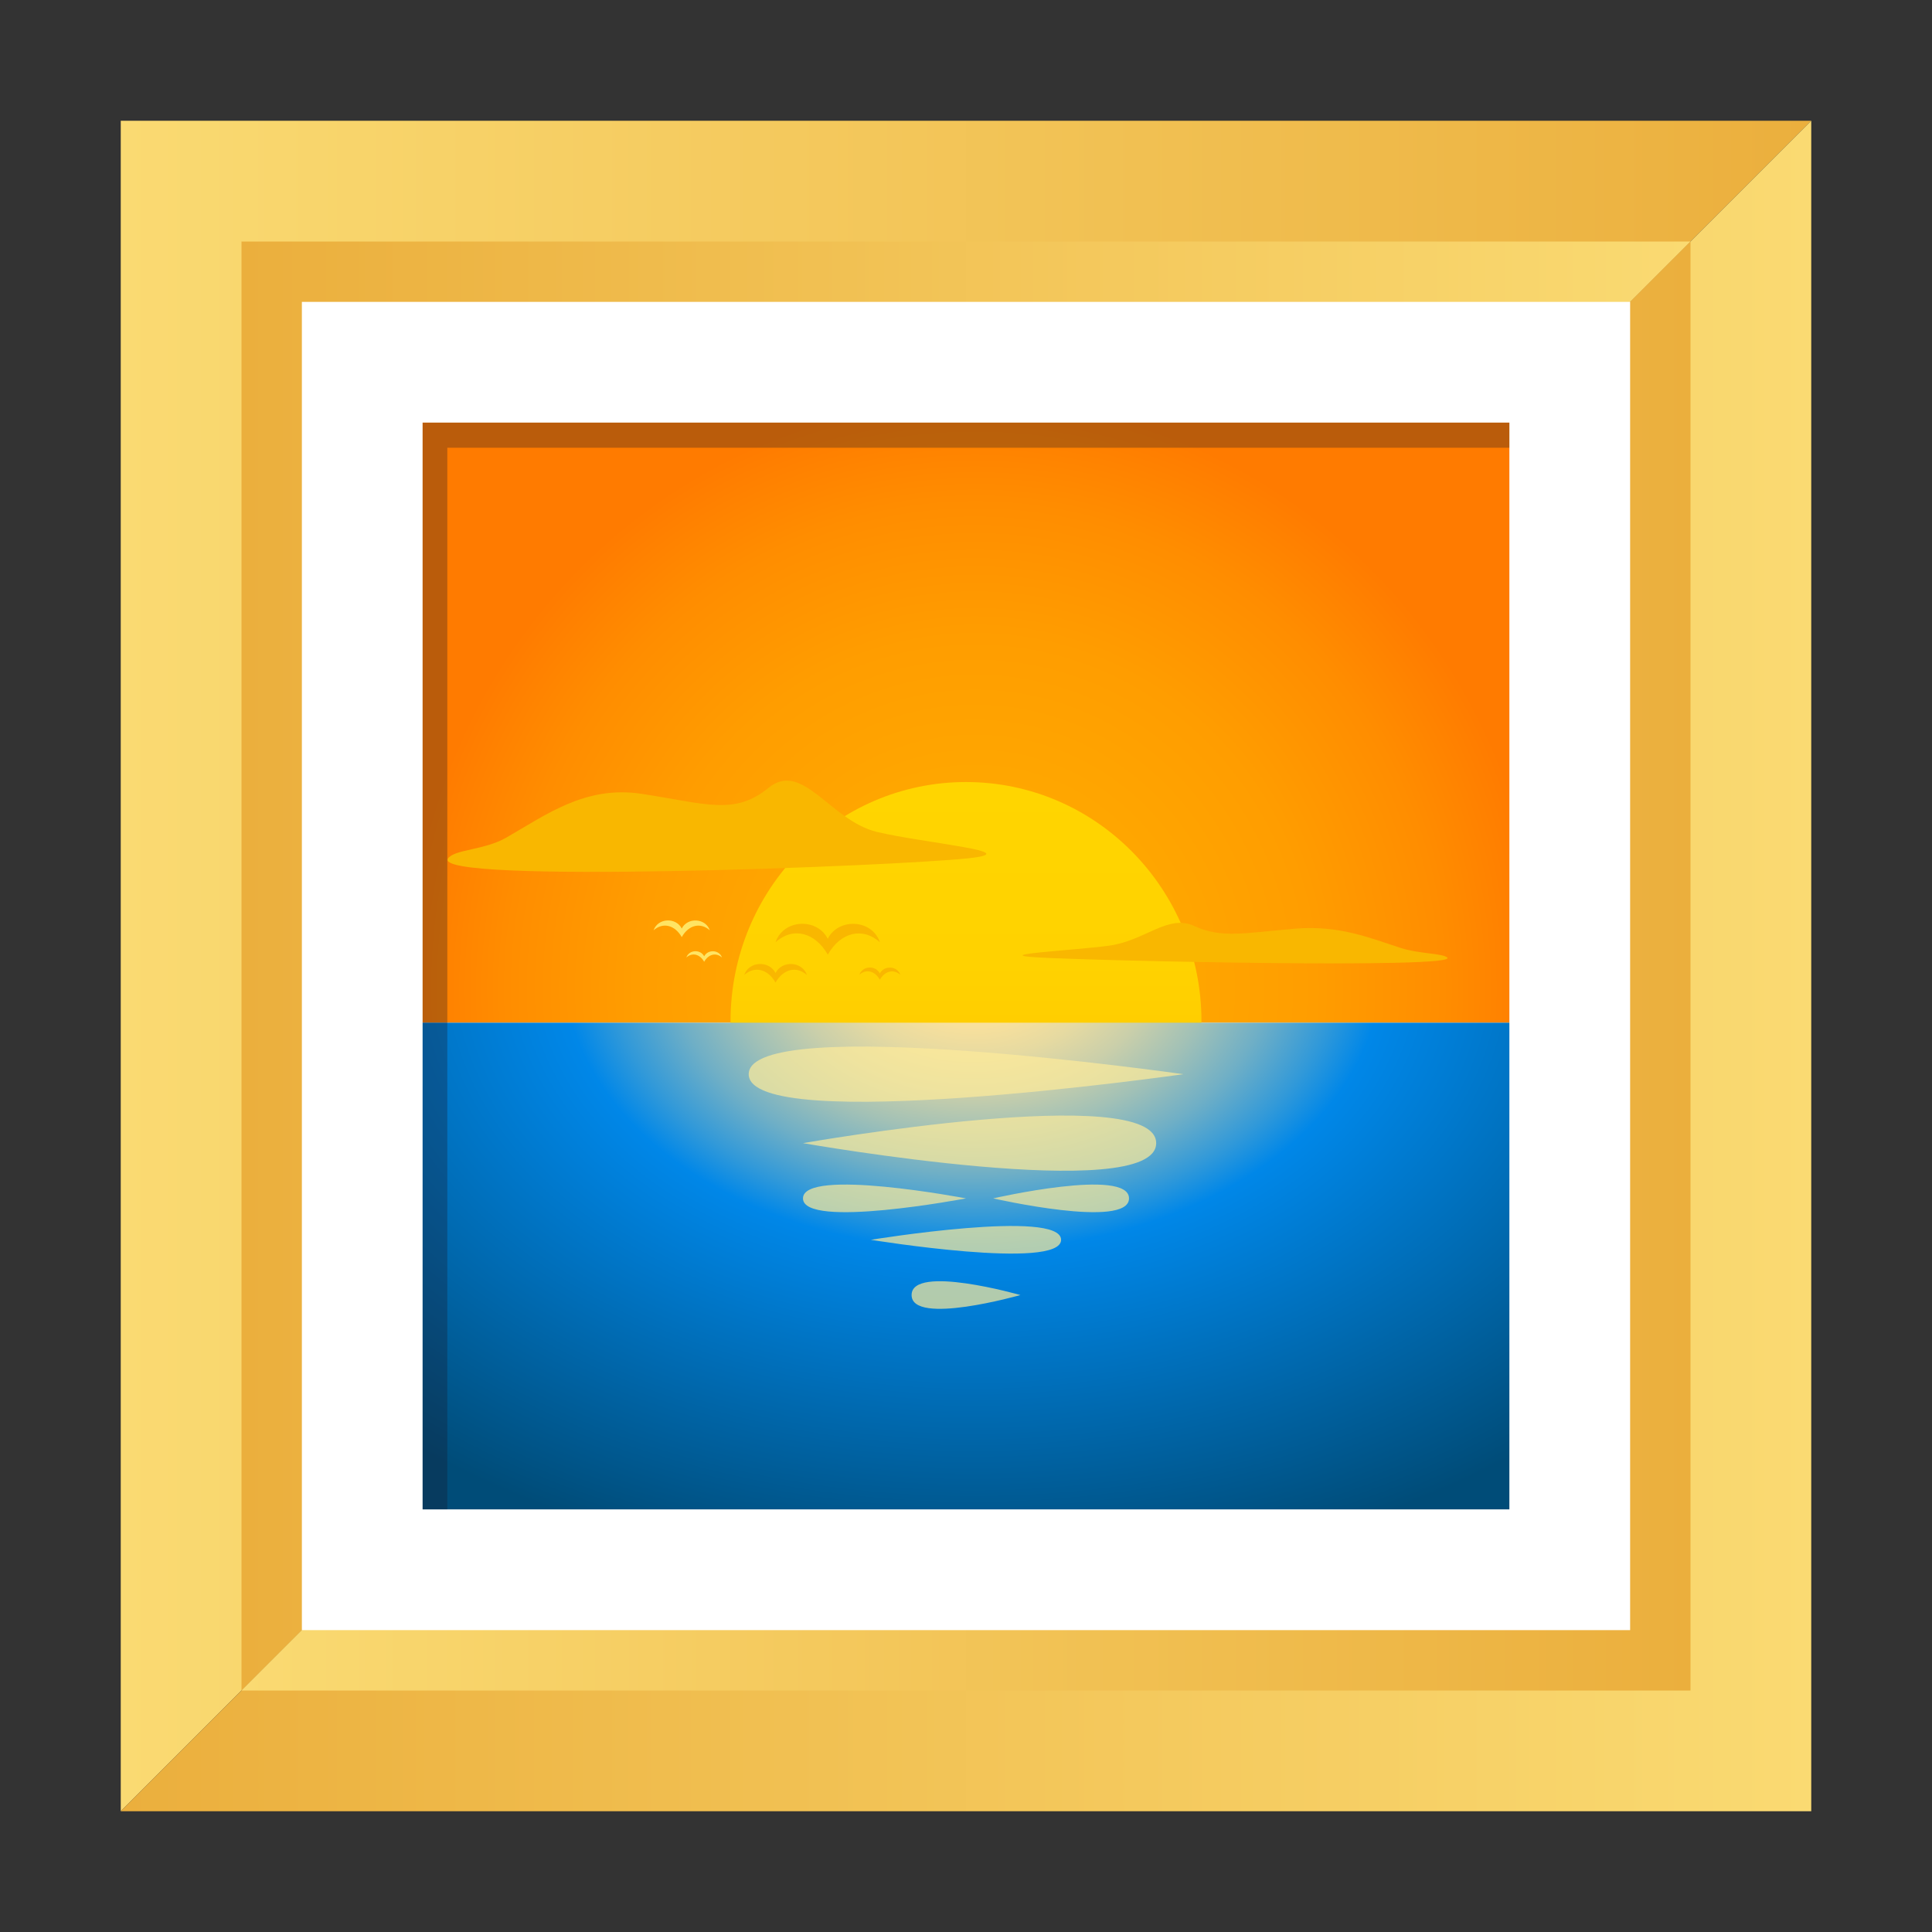<svg width="32" height="32" viewBox="0 0 32 32" fill="none" xmlns="http://www.w3.org/2000/svg">
<rect x="0" y="0" width="32" height="32" fill="#333333" stroke="none"/>
<g clip-path="url(#clip0_37_749)">
<path d="M2 30V2H30L2 30Z" fill="url(#paint0_linear_37_749)"/>
<path d="M30 30H2L30 2V30Z" fill="url(#paint1_linear_37_749)"/>
<path d="M4 28V4H28L4 28Z" fill="url(#paint2_linear_37_749)"/>
<path d="M28 28H4L28 4V28Z" fill="url(#paint3_linear_37_749)"/>
<path d="M27 5H5V27H27V5Z" fill="white"/>
<path d="M25 7H7V16.939H25V7Z" fill="url(#paint4_radial_37_749)"/>
<path d="M16 20.878C18.154 20.878 19.9 19.103 19.9 16.915C19.9 14.727 18.154 12.953 16 12.953C13.846 12.953 12.1 14.727 12.1 16.915C12.1 19.103 13.846 20.878 16 20.878Z" fill="url(#paint5_linear_37_749)"/>
<path d="M25 16.939H7V25H25V16.939Z" fill="url(#paint6_radial_37_749)"/>
<path opacity="0.7" d="M15.099 21.45C15.099 21.964 16.901 21.45 16.901 21.45C16.901 21.45 15.099 20.935 15.099 21.45Z" fill="#FEEC9A"/>
<path opacity="0.7" d="M14.425 20.535C14.425 20.535 17.575 21.049 17.575 20.535C17.574 20.02 14.425 20.535 14.425 20.535Z" fill="#FEEC9A"/>
<path opacity="0.7" d="M16.45 19.849C16.45 19.849 18.7 20.363 18.7 19.849C18.7 19.334 16.45 19.849 16.45 19.849Z" fill="#FEEC9A"/>
<path opacity="0.7" d="M19.599 17.792C19.599 17.792 12.401 16.763 12.401 17.792C12.401 18.82 19.599 17.792 19.599 17.792Z" fill="#FEEC9A"/>
<path opacity="0.7" d="M13.3 18.934C13.3 18.934 19.15 19.963 19.15 18.934C19.15 17.906 13.3 18.934 13.3 18.934Z" fill="#FEEC9A"/>
<path opacity="0.7" d="M13.3 19.849C13.3 20.363 16 19.849 16 19.849C16 19.849 13.3 19.334 13.3 19.849Z" fill="#FEEC9A"/>
<path d="M8.387 13.873C9.04 13.498 9.696 13.009 10.617 13.147C11.675 13.306 12.164 13.514 12.728 13.05C13.293 12.588 13.753 13.595 14.528 13.78C15.302 13.965 17.029 14.11 16.038 14.216C14.811 14.348 7.103 14.648 7.423 14.216C7.533 14.067 8.024 14.082 8.387 13.873Z" fill="#F9B700"/>
<path d="M23.209 15.704C22.695 15.537 22.176 15.32 21.449 15.382C20.615 15.453 20.23 15.545 19.785 15.339C19.34 15.134 18.976 15.581 18.365 15.664C17.753 15.745 16.392 15.809 17.174 15.857C18.142 15.915 24.222 16.049 23.969 15.857C23.883 15.79 23.496 15.796 23.209 15.704Z" fill="#F9B700"/>
<path d="M13.711 15.812C13.922 15.44 14.286 15.35 14.574 15.606C14.441 15.22 13.885 15.201 13.71 15.549C13.535 15.2 12.978 15.22 12.846 15.605C13.134 15.348 13.499 15.44 13.711 15.812Z" fill="#F9B700"/>
<path d="M12.845 16.274C12.973 16.05 13.192 15.995 13.366 16.15C13.286 15.918 12.951 15.906 12.845 16.116C12.74 15.906 12.405 15.918 12.326 16.149C12.499 15.995 12.719 16.05 12.845 16.274Z" fill="#F9B700"/>
<path d="M14.573 16.227C14.657 16.081 14.8 16.046 14.913 16.146C14.861 15.994 14.642 15.988 14.573 16.123C14.504 15.986 14.286 15.993 14.234 16.145C14.347 16.044 14.491 16.081 14.573 16.227Z" fill="#F9B700"/>
<path d="M11.292 15.521C11.406 15.32 11.601 15.272 11.757 15.409C11.685 15.202 11.386 15.192 11.292 15.379C11.197 15.191 10.897 15.201 10.825 15.409C10.981 15.271 11.177 15.321 11.292 15.521Z" fill="#FFE463"/>
<path d="M11.663 15.93C11.736 15.803 11.86 15.772 11.959 15.86C11.913 15.728 11.724 15.721 11.663 15.84C11.604 15.721 11.413 15.727 11.368 15.859C11.467 15.772 11.592 15.803 11.663 15.93Z" fill="#FFE463"/>
<path opacity="0.3" d="M7 7V25H7.409V7.416H25V7H7Z" fill="#1A1626"/>
</g>
<defs>
<linearGradient id="paint0_linear_37_749" x1="2" y1="16" x2="30" y2="16" gradientUnits="userSpaceOnUse">
<stop stop-color="#FADA72"/>
<stop offset="1" stop-color="#EBAF3D"/>
</linearGradient>
<linearGradient id="paint1_linear_37_749" x1="2" y1="16" x2="30" y2="16" gradientUnits="userSpaceOnUse">
<stop stop-color="#EBAF3D"/>
<stop offset="1" stop-color="#FADA72"/>
</linearGradient>
<linearGradient id="paint2_linear_37_749" x1="4" y1="16" x2="28" y2="16" gradientUnits="userSpaceOnUse">
<stop stop-color="#EBAF3D"/>
<stop offset="1" stop-color="#FADA72"/>
</linearGradient>
<linearGradient id="paint3_linear_37_749" x1="4" y1="16" x2="28" y2="16" gradientUnits="userSpaceOnUse">
<stop stop-color="#FADA72"/>
<stop offset="1" stop-color="#EBAF3D"/>
</linearGradient>
<radialGradient id="paint4_radial_37_749" cx="0" cy="0" r="1" gradientUnits="userSpaceOnUse" gradientTransform="translate(16.15 16.395) scale(9.389 9.797)">
<stop stop-color="#FFAA00"/>
<stop offset="0.342" stop-color="#FFA700"/>
<stop offset="0.597" stop-color="#FF9D00"/>
<stop offset="0.823" stop-color="#FF8D00"/>
<stop offset="1" stop-color="#FF7B00"/>
</radialGradient>
<linearGradient id="paint5_linear_37_749" x1="16" y1="20.878" x2="16" y2="12.953" gradientUnits="userSpaceOnUse">
<stop stop-color="#FFB700"/>
<stop offset="0.285" stop-color="#FFC700"/>
<stop offset="0.619" stop-color="#FFD200"/>
<stop offset="1" stop-color="#FFD500"/>
</linearGradient>
<radialGradient id="paint6_radial_37_749" cx="0" cy="0" r="1" gradientUnits="userSpaceOnUse" gradientTransform="translate(16.113 15.997) scale(14.805 10.232)">
<stop offset="0.061" stop-color="#FEE29A"/>
<stop offset="0.098" stop-color="#F8E09C"/>
<stop offset="0.148" stop-color="#E6DAA1"/>
<stop offset="0.206" stop-color="#CACFAA"/>
<stop offset="0.269" stop-color="#A2C1B6"/>
<stop offset="0.338" stop-color="#6FAFC6"/>
<stop offset="0.409" stop-color="#3199D9"/>
<stop offset="0.461" stop-color="#0087E8"/>
<stop offset="1" stop-color="#004C78"/>
</radialGradient>
<clipPath id="clip0_37_749">
<rect width="32" height="32" fill="white"/>
</clipPath>
</defs>
</svg>
